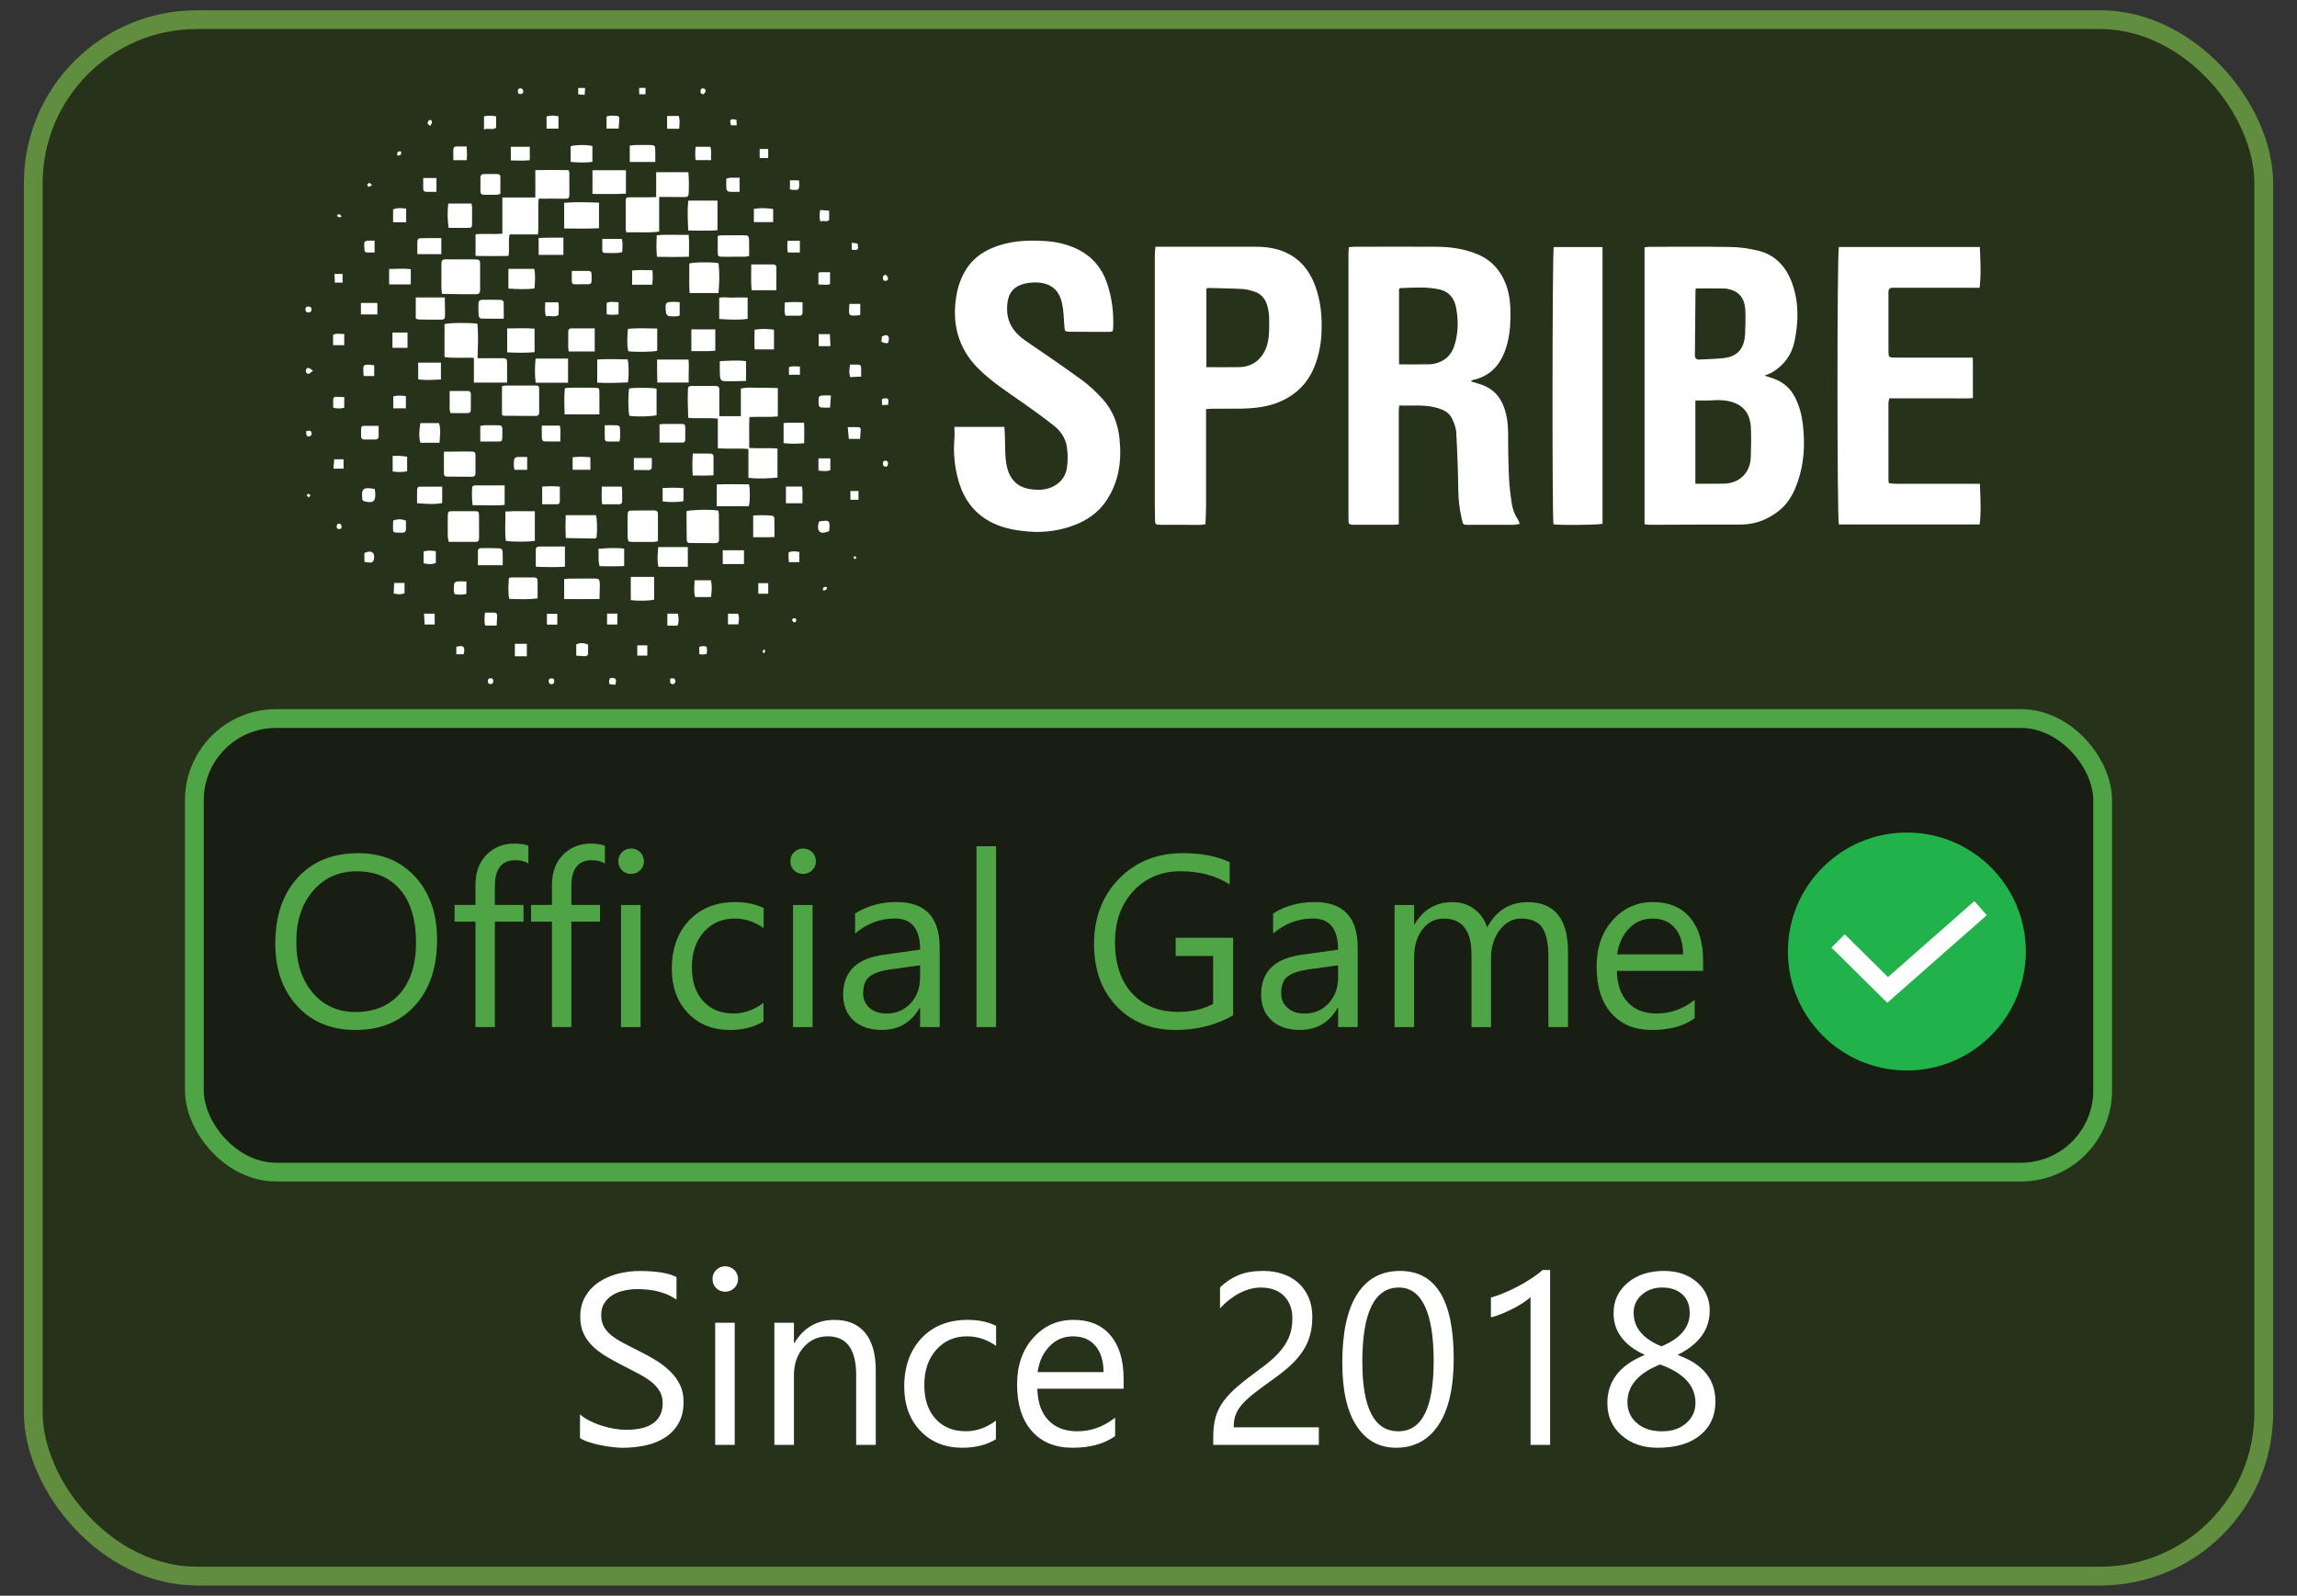 <?xml version="1.0" encoding="UTF-8"?>
<svg id="Layer_1" data-name="Layer 1" xmlns="http://www.w3.org/2000/svg" viewBox="0 0 654.35 454.56">
  <rect x="0" y="0" width="654.35" height="454.56" fill="#333333" stroke="none"/>
  <defs>
    <style>
      .cls-1 {
        fill: #fff;
      }

      .cls-2 {
        fill: none;
        stroke: #fff;
      }

      .cls-2, .cls-3, .cls-4 {
        stroke-miterlimit: 10;
        stroke-width: 5.35px;
      }

      .cls-5 {
        fill: #4fa446;
      }

      .cls-3 {
        fill: #181e12;
        stroke: #4fa446;
      }

      .cls-6 {
        fill: #21b24b;
      }

      .cls-4 {
        fill: #263219;
        stroke: #608e3e;
      }
    </style>
  </defs>
  <g>
    <rect class="cls-4" x="9.48" y="5.6" width="635.4" height="443.37" rx="46.6" ry="46.6"/>
    <rect class="cls-3" x="55.37" y="204.69" width="543.62" height="129.2" rx="23.27" ry="23.27"/>
    <g>
      <path class="cls-5" d="m101.26,293.4c-6.91,0-12.44-2.28-16.6-6.83-4.16-4.55-6.24-10.48-6.24-17.77,0-7.84,2.12-14.09,6.36-18.76s10-7,17.3-7c6.73,0,12.15,2.27,16.26,6.8,4.11,4.53,6.17,10.46,6.17,17.77,0,7.95-2.11,14.24-6.32,18.86s-9.86,6.93-16.92,6.93Zm.41-45.2c-5.12,0-9.28,1.85-12.47,5.54s-4.79,8.54-4.79,14.55,1.56,10.84,4.67,14.5c3.11,3.66,7.18,5.49,12.18,5.49,5.35,0,9.56-1.74,12.64-5.23s4.62-8.37,4.62-14.65-1.5-11.41-4.49-14.92-7.11-5.27-12.37-5.27Z"/>
      <path class="cls-5" d="m150.53,245.96c-1.09-.61-2.32-.92-3.7-.92-3.9,0-5.85,2.46-5.85,7.37v5.37h8.16v4.76h-8.16v30.04h-5.54v-30.04h-5.94v-4.76h5.94v-5.64c0-3.65,1.06-6.53,3.16-8.65,2.11-2.12,4.74-3.18,7.88-3.18,1.7,0,3.05.2,4.05.61v5.03Z"/>
      <path class="cls-5" d="m172.32,245.96c-1.09-.61-2.32-.92-3.7-.92-3.9,0-5.85,2.46-5.85,7.37v5.37h8.16v4.76h-8.16v30.04h-5.54v-30.04h-5.95v-4.76h5.95v-5.64c0-3.65,1.06-6.53,3.16-8.65,2.11-2.12,4.74-3.18,7.88-3.18,1.7,0,3.05.2,4.05.61v5.03Z"/>
      <path class="cls-5" d="m179.76,248.95c-1,0-1.85-.34-2.55-1.02-.71-.68-1.06-1.54-1.06-2.58s.35-1.91,1.06-2.6c.7-.69,1.55-1.04,2.55-1.04s1.89.35,2.6,1.04c.72.69,1.07,1.56,1.07,2.6s-.36,1.85-1.07,2.55c-.71.7-1.58,1.05-2.6,1.05Zm2.72,43.64h-5.57v-34.8h5.57v34.8Z"/>
      <path class="cls-5" d="m217.48,290.99c-2.67,1.61-5.85,2.41-9.52,2.41-4.96,0-8.97-1.62-12.01-4.84-3.05-3.23-4.57-7.42-4.57-12.56,0-5.73,1.64-10.34,4.93-13.81,3.29-3.48,7.67-5.22,13.15-5.22,3.06,0,5.76.57,8.09,1.7v5.71c-2.58-1.81-5.35-2.72-8.29-2.72-3.56,0-6.47,1.28-8.75,3.82-2.27,2.55-3.41,5.9-3.41,10.04s1.07,7.3,3.21,9.65c2.14,2.36,5.01,3.53,8.62,3.53,3.04,0,5.89-1.01,8.56-3.02v5.3Z"/>
      <path class="cls-5" d="m228.76,248.95c-1,0-1.85-.34-2.55-1.02-.71-.68-1.06-1.54-1.06-2.58s.35-1.91,1.06-2.6c.7-.69,1.55-1.04,2.55-1.04s1.89.35,2.6,1.04c.72.69,1.07,1.56,1.07,2.6s-.36,1.85-1.07,2.55c-.71.7-1.58,1.05-2.6,1.05Zm2.72,43.64h-5.57v-34.8h5.57v34.8Z"/>
      <path class="cls-5" d="m267.68,292.58h-5.57v-5.44h-.14c-2.43,4.17-6,6.25-10.71,6.25-3.47,0-6.18-.92-8.14-2.75s-2.94-4.27-2.94-7.31c0-6.5,3.83-10.29,11.49-11.35l10.44-1.46c0-5.91-2.39-8.87-7.17-8.87-4.19,0-7.97,1.43-11.35,4.28v-5.71c3.42-2.17,7.36-3.26,11.83-3.26,8.18,0,12.27,4.33,12.27,12.98v22.63Zm-5.57-17.6l-8.4,1.16c-2.58.36-4.53,1-5.85,1.92-1.31.92-1.97,2.54-1.97,4.88,0,1.7.61,3.09,1.82,4.16,1.21,1.08,2.82,1.62,4.84,1.62,2.77,0,5.05-.97,6.85-2.91,1.8-1.93,2.7-4.39,2.7-7.36v-3.47Z"/>
      <path class="cls-5" d="m283.75,292.58h-5.57v-51.52h5.57v51.52Z"/>
      <path class="cls-5" d="m351.28,289.25c-4.89,2.76-10.33,4.15-16.31,4.15-6.95,0-12.58-2.24-16.87-6.73s-6.44-10.42-6.44-17.81,2.38-13.73,7.15-18.57c4.77-4.84,10.81-7.26,18.13-7.26,5.3,0,9.75.86,13.36,2.58v6.32c-3.94-2.49-8.61-3.74-14-3.74s-9.94,1.88-13.43,5.64-5.23,8.63-5.23,14.61,1.62,11.01,4.86,14.53c3.24,3.52,7.64,5.28,13.19,5.28,3.81,0,7.11-.76,9.89-2.28v-13.66h-10.67v-5.17h16.38v22.09Z"/>
      <path class="cls-5" d="m386.76,292.58h-5.57v-5.44h-.14c-2.43,4.17-6,6.25-10.71,6.25-3.47,0-6.18-.92-8.14-2.75s-2.94-4.27-2.94-7.31c0-6.5,3.83-10.29,11.49-11.35l10.44-1.46c0-5.91-2.39-8.87-7.17-8.87-4.19,0-7.97,1.43-11.35,4.28v-5.71c3.42-2.17,7.36-3.26,11.83-3.26,8.18,0,12.27,4.33,12.27,12.98v22.63Zm-5.57-17.6l-8.4,1.16c-2.58.36-4.53,1-5.85,1.92-1.31.92-1.97,2.54-1.97,4.88,0,1.7.61,3.09,1.82,4.16,1.21,1.08,2.82,1.62,4.84,1.62,2.77,0,5.05-.97,6.85-2.91,1.8-1.93,2.7-4.39,2.7-7.36v-3.47Z"/>
      <path class="cls-5" d="m446.67,292.58h-5.57v-19.98c0-3.85-.6-6.64-1.78-8.36-1.19-1.72-3.19-2.58-6-2.58-2.38,0-4.4,1.09-6.07,3.26-1.66,2.17-2.49,4.78-2.49,7.82v19.85h-5.57v-20.66c0-6.84-2.64-10.26-7.92-10.26-2.45,0-4.46,1.02-6.05,3.07-1.58,2.05-2.38,4.72-2.38,8v19.85h-5.57v-34.8h5.57v5.51h.14c2.47-4.21,6.07-6.32,10.81-6.32,2.38,0,4.45.66,6.22,1.99,1.77,1.33,2.97,3.07,3.63,5.22,2.58-4.8,6.44-7.2,11.55-7.2,7.66,0,11.49,4.72,11.49,14.17v21.44Z"/>
      <path class="cls-5" d="m485.17,276.58h-24.57c.09,3.87,1.13,6.86,3.13,8.97s4.74,3.16,8.22,3.16c3.92,0,7.52-1.29,10.81-3.87v5.23c-3.06,2.22-7.11,3.33-12.13,3.33s-8.78-1.58-11.59-4.74c-2.81-3.16-4.21-7.6-4.21-13.34,0-5.41,1.54-9.83,4.61-13.24,3.07-3.41,6.88-5.11,11.43-5.11s8.08,1.47,10.57,4.42c2.49,2.95,3.73,7.03,3.73,12.27v2.92Zm-5.71-4.72c-.02-3.22-.79-5.72-2.33-7.51-1.53-1.79-3.65-2.68-6.37-2.68s-4.86.94-6.69,2.82-2.97,4.34-3.4,7.37h18.79Z"/>
    </g>
    <g>
      <path class="cls-1" d="m165.22,409.63v-6.73c.77.68,1.69,1.29,2.77,1.84,1.08.54,2.21,1,3.4,1.38,1.19.38,2.39.66,3.59.87s2.31.31,3.33.31c3.51,0,6.13-.65,7.87-1.95,1.73-1.3,2.6-3.18,2.6-5.63,0-1.31-.29-2.46-.87-3.43-.58-.98-1.38-1.86-2.39-2.67-1.02-.8-2.23-1.57-3.62-2.31-1.4-.73-2.9-1.51-4.5-2.33-1.7-.86-3.29-1.73-4.76-2.62s-2.75-1.86-3.84-2.92-1.94-2.27-2.57-3.62c-.62-1.35-.93-2.93-.93-4.74,0-2.22.49-4.15,1.46-5.8.98-1.64,2.25-3,3.84-4.06s3.39-1.86,5.42-2.38c2.03-.52,4.1-.78,6.2-.78,4.8,0,8.3.58,10.5,1.73v6.42c-2.88-1.99-6.57-2.99-11.08-2.99-1.25,0-2.49.13-3.74.39-1.25.26-2.36.68-3.33,1.27s-1.77,1.35-2.38,2.28-.92,2.06-.92,3.4c0,1.25.23,2.32.7,3.23.46.91,1.15,1.73,2.05,2.48s2.01,1.47,3.31,2.17c1.3.7,2.8,1.47,4.5,2.31,1.74.86,3.4,1.77,4.96,2.72s2.93,2.01,4.11,3.16,2.11,2.44,2.8,3.84c.69,1.4,1.04,3.01,1.04,4.83,0,2.4-.47,4.43-1.41,6.1-.94,1.66-2.21,3.02-3.81,4.06-1.59,1.04-3.44,1.8-5.52,2.26-2.08.46-4.28.7-6.59.7-.77,0-1.72-.06-2.85-.19-1.13-.12-2.29-.3-3.47-.54-1.18-.24-2.3-.53-3.35-.88-1.06-.35-1.9-.74-2.53-1.17Z"/>
      <path class="cls-1" d="m206.58,367.96c-1,0-1.85-.34-2.55-1.02s-1.05-1.54-1.05-2.58.35-1.91,1.05-2.6c.7-.69,1.55-1.04,2.55-1.04s1.89.35,2.6,1.04c.72.69,1.07,1.56,1.07,2.6s-.36,1.85-1.07,2.55c-.71.7-1.58,1.05-2.6,1.05Zm2.72,43.64h-5.57v-34.8h5.57v34.8Z"/>
      <path class="cls-1" d="m249.47,411.6h-5.57v-19.85c0-7.39-2.7-11.08-8.08-11.08-2.79,0-5.09,1.05-6.92,3.14-1.82,2.1-2.73,4.74-2.73,7.94v19.85h-5.57v-34.8h5.57v5.78h.14c2.62-4.39,6.43-6.59,11.42-6.59,3.81,0,6.71,1.23,8.73,3.69,2.02,2.46,3.02,6.01,3.02,10.66v21.27Z"/>
      <path class="cls-1" d="m283.69,410c-2.67,1.61-5.85,2.41-9.52,2.41-4.96,0-8.97-1.62-12.01-4.84-3.05-3.23-4.57-7.42-4.57-12.56,0-5.73,1.64-10.34,4.93-13.81,3.29-3.48,7.67-5.22,13.15-5.22,3.06,0,5.76.57,8.09,1.7v5.71c-2.58-1.81-5.35-2.72-8.29-2.72-3.56,0-6.47,1.28-8.75,3.82-2.27,2.55-3.41,5.9-3.41,10.04s1.07,7.3,3.21,9.65c2.14,2.36,5.01,3.53,8.62,3.53,3.04,0,5.89-1.01,8.56-3.02v5.3Z"/>
      <path class="cls-1" d="m320.08,395.59h-24.57c.09,3.87,1.13,6.86,3.13,8.97s4.74,3.16,8.22,3.16c3.92,0,7.52-1.29,10.81-3.87v5.23c-3.06,2.22-7.11,3.33-12.13,3.33s-8.78-1.58-11.59-4.74c-2.81-3.16-4.21-7.6-4.21-13.34,0-5.41,1.54-9.83,4.61-13.24,3.07-3.41,6.88-5.11,11.43-5.11s8.08,1.47,10.57,4.42c2.49,2.95,3.73,7.03,3.73,12.27v2.92Zm-5.71-4.72c-.02-3.22-.79-5.72-2.33-7.51-1.53-1.79-3.65-2.68-6.37-2.68s-4.86.94-6.69,2.82-2.97,4.34-3.4,7.37h18.79Z"/>
      <path class="cls-1" d="m368.17,375.64c0-1.5-.23-2.8-.7-3.91s-1.1-2.03-1.9-2.77c-.81-.74-1.75-1.29-2.84-1.65s-2.26-.54-3.53-.54c-1.09,0-2.15.15-3.19.44s-2.05.7-3.04,1.22c-.98.52-1.93,1.15-2.85,1.87-.91.72-1.77,1.53-2.57,2.41v-5.98c1.57-1.52,3.31-2.68,5.25-3.48,1.93-.81,4.3-1.21,7.08-1.21,1.99,0,3.84.29,5.54.87,1.69.58,3.17,1.42,4.41,2.53,1.25,1.11,2.23,2.48,2.94,4.11.71,1.63,1.07,3.5,1.07,5.61,0,1.93-.22,3.67-.66,5.23-.44,1.56-1.11,3.04-2.01,4.42s-2.02,2.71-3.38,3.98-2.95,2.56-4.79,3.87c-2.29,1.63-4.17,3.02-5.66,4.18s-2.66,2.24-3.53,3.25c-.87,1.01-1.48,2.02-1.84,3.02-.35,1.01-.53,2.17-.53,3.48h24.26v5h-30.08v-2.41c0-2.08.23-3.92.68-5.51.45-1.59,1.2-3.09,2.25-4.52,1.04-1.43,2.41-2.85,4.09-4.28s3.75-3.04,6.2-4.83c1.77-1.27,3.25-2.48,4.43-3.64,1.19-1.16,2.15-2.31,2.87-3.47.73-1.16,1.24-2.33,1.55-3.52.31-1.19.46-2.45.46-3.79Z"/>
      <path class="cls-1" d="m397.74,412.41c-4.83,0-8.59-2.07-11.3-6.22-2.71-4.15-4.06-10.14-4.06-17.98,0-8.61,1.41-15.12,4.23-19.54,2.82-4.42,6.9-6.63,12.22-6.63,10.2,0,15.29,8.33,15.29,24.98,0,8.25-1.44,14.54-4.32,18.88-2.88,4.34-6.9,6.51-12.06,6.51Zm.78-45.64c-6.95,0-10.43,7.06-10.43,21.17,0,13.19,3.41,19.78,10.23,19.78s10.09-6.71,10.09-20.12-3.29-20.83-9.89-20.83Z"/>
      <path class="cls-1" d="m441.58,411.6h-5.57v-42.11c-.43.43-1.06.92-1.89,1.48-.83.56-1.76,1.11-2.79,1.65s-2.12,1.05-3.26,1.53-2.26.85-3.35,1.12v-5.64c1.22-.34,2.52-.8,3.89-1.38,1.37-.58,2.72-1.22,4.05-1.93,1.32-.72,2.58-1.46,3.75-2.24,1.18-.78,2.2-1.55,3.06-2.3h2.11v49.82Z"/>
      <path class="cls-1" d="m468.43,386.04v-.14c-5.85-2.72-8.77-6.66-8.77-11.83,0-3.51,1.34-6.39,4.01-8.65,2.67-2.26,6.12-3.38,10.33-3.38,3.81,0,6.93,1.05,9.38,3.16s3.67,4.82,3.67,8.12c0,5.39-3.01,9.58-9.04,12.57v.14c7.12,2.54,10.67,6.93,10.67,13.19,0,4.03-1.45,7.24-4.35,9.62s-6.93,3.57-12.1,3.57c-4.17,0-7.6-1.18-10.29-3.53-2.7-2.36-4.05-5.41-4.05-9.18,0-6.25,3.51-10.81,10.54-13.66Zm4.49,2.65c-6.21,2.47-9.31,6.05-9.31,10.74,0,2.42.9,4.41,2.7,5.97,1.8,1.55,4.17,2.33,7.12,2.33s5.11-.76,6.89-2.3c1.78-1.53,2.67-3.46,2.67-5.79,0-4.89-3.35-8.54-10.06-10.94Zm8.43-14.68c0-2.24-.7-4.01-2.11-5.3s-3.32-1.94-5.74-1.94c-2.27,0-4.19.67-5.76,2.02-1.57,1.35-2.36,3.07-2.36,5.15,0,4.24,2.64,7.43,7.92,9.58,5.37-2.22,8.06-5.39,8.06-9.52Z"/>
    </g>
    <g>
      <path class="cls-1" d="m502.65,107c1.19.39,2,.62,2.79.92,2.69,1.01,4.68,2.79,5.97,5.38,1.22,2.43,1.87,5,2.18,7.69.63,5.42.38,10.77-1.37,15.96-1.03,3.07-2.46,5.99-4.98,8.14-1.22,1.05-2.62,1.97-4.07,2.67-2.32,1.12-4.79,1.67-7.41,1.67-8.61-.03-17.23.05-25.84.07-.45,0-.9-.1-1.44-.16v-78.85c.5-.07.89-.18,1.28-.18,7.79,0,15.59-.09,23.38.05,2.6.05,5.25.45,7.78,1.07,5.05,1.24,8.07,4.83,9.71,9.55,1.85,5.34,1.72,10.85.57,16.3-.8,3.82-3.02,6.82-6.44,8.83-.53.31-1.14.49-2.11.9Zm-19.7,30.79c2.87,0,5.5.05,8.12-.01,4.43-.09,7.51-3.06,7.68-7.48.11-2.8.14-5.61.03-8.41-.1-2.33-.8-4.57-2.73-6.05-1.86-1.42-4.15-1.8-6.45-1.86-.93-.03-1.87.09-2.8.11-1.26.02-2.53,0-3.84,0v23.7Zm.18-55.62c-.08.17-.13.22-.13.27-.06,6.26-.11,12.53-.17,18.79,0,.92.49,1.24,1.33,1.19,2.33-.13,4.68-.16,7-.43,4.31-.5,5.79-3.28,5.97-6.9.11-2.22.14-4.45.06-6.66-.1-2.59-1.04-4.94-4.09-5.89-.66-.21-1.36-.35-2.04-.36-2.62-.04-5.24-.02-7.93-.02Z"/>
      <path class="cls-1" d="m419.03,108.66c1.11.34,2.17.6,3.17.97,3.93,1.46,5.95,4.46,6.86,8.43.81,3.54.5,7.11.59,10.68.07,2.75.1,5.5.27,8.24.12,1.98.39,3.95.65,5.92.23,1.76.74,3.42,1.75,4.92.24.35.35.79.62,1.43-.8.11-1.35.26-1.9.26-4.22.02-8.44.01-12.66,0-1.56,0-1.59,0-1.94-1.55-.63-2.74-.99-5.49-1.02-8.32-.06-5.5-.28-11-.58-16.5-.07-1.29-.62-2.61-1.16-3.82-.93-2.07-2.9-2.78-4.91-3.28-3.28-.83-6.63-.38-10.18-.53-.05.75-.12,1.43-.12,2.1,0,9.91,0,19.81,0,29.72,0,.63,0,1.26,0,2.05-.75.05-1.31.11-1.88.11-3.52,0-7.03,0-10.55,0-1.9,0-1.9-.01-1.9-1.97,0-23.68,0-47.37,0-71.05,0-1.41-.01-2.81,0-4.22,0-.57.07-1.14.11-1.82.57-.06,1.02-.14,1.46-.14,7.86,0,15.71-.06,23.57,0,4.04.03,8.05.61,11.78,2.21,3.89,1.67,6.51,4.63,7.98,8.63,1.09,2.97,1.29,6.03,1.25,9.14-.04,3.29-.41,6.53-1.55,9.65-1.64,4.45-4.58,7.4-9.33,8.36-.08.02-.13.14-.33.36Zm-20.49-4.87c3.14,0,6.06.05,8.97-.03.9-.03,1.83-.31,2.68-.66,2.21-.91,3.53-2.67,4.2-4.89,1.05-3.48,1.09-7.04.41-10.58-.49-2.51-1.9-4.49-4.48-5.11-3.73-.91-7.55-.58-11.35-.45-.1,0-.2.11-.42.24v21.47Z"/>
      <path class="cls-1" d="m316.94,94.39c-.36.05-.7.15-1.03.15-3.69,0-7.38,0-11.08-.04-1.51-.02-1.52-.12-1.63-1.62-.16-2.15-.19-4.33-.64-6.42-.85-3.91-3.21-5.85-7.31-6-1.43-.05-2.96.14-4.3.62-3.17,1.13-4.05,3.71-4.06,6.84-.02,4.08,2.02,6.93,5.27,9.16,5.35,3.65,10.72,7.3,15.95,11.11,2.16,1.57,4.15,3.45,5.95,5.43,2.92,3.2,4.43,7.08,4.87,11.41.66,6.49-.22,12.6-4.08,18.04-2.17,3.06-5.15,5.09-8.58,6.43-4.3,1.69-8.8,2.3-13.4,1.91-3.47-.3-6.88-.88-10.1-2.45-5.23-2.55-8.24-6.75-9.77-12.19-1.09-3.86-1.45-7.8-1.12-11.8.09-1.08.01-2.17.01-3.37h14.23c.05.85.11,1.59.14,2.33.11,2.63-.02,5.29.37,7.88.57,3.78,2.36,6.73,6.55,7.47,2.26.4,4.73.42,6.98-.77,2.16-1.13,3.42-2.95,3.77-5.2.3-1.93.27-3.98,0-5.93-.33-2.45-1.7-4.52-3.62-6.05-2.79-2.22-5.68-4.31-8.59-6.36-4.58-3.22-9.34-6.22-13.29-10.26-2.62-2.68-4.51-5.76-5.55-9.41-1-3.52-1.05-7.01-.51-10.58.43-2.88,1.32-5.55,2.88-8.02,2.24-3.55,5.56-5.57,9.45-6.82,4.24-1.36,8.57-1.49,12.97-1.22,3.17.19,6.15.86,9.03,2.21,4.33,2.04,7.17,5.38,8.68,9.83,1.42,4.19,1.93,8.53,1.73,12.95-.01.22-.12.43-.2.73Z"/>
      <path class="cls-1" d="m329.14,70.29c.8,0,1.43,0,2.06,0,8.91,0,17.82,0,26.73,0,2.95,0,5.83.45,8.51,1.71,4.02,1.89,6.6,5.12,8.15,9.23,1.7,4.51,2.1,9.2,1.85,13.97-.15,2.92-.71,5.76-1.72,8.53-1.8,4.95-5.05,8.44-9.86,10.59-3.6,1.6-7.39,2-11.24,2.08-2.64.06-5.28,0-7.91.02-.63,0-1.26.06-2.14.11,0,.76,0,1.38,0,2,0,8.62,0,17.23,0,25.85,0,1.62-.11,3.25-.18,4.97-.57.07-1.02.17-1.46.17-3.69,0-7.39,0-11.08-.02-1.79,0-1.79-.02-1.83-1.87-.03-1.64-.05-3.28-.05-4.92,0-23.27,0-46.54,0-69.82,0-.8.1-1.6.17-2.59Zm14.52,11.95v22.35c3.23,0,6.31.05,9.4-.01,4.33-.09,7.09-2.93,8.05-6.89.54-2.22.44-4.4.44-6.6,0-1.26-.15-2.56-.47-3.78-.5-1.95-1.61-3.52-3.61-4.19-1.08-.37-2.22-.71-3.36-.78-3.32-.19-6.65-.23-9.98-.31-.15,0-.31.14-.47.22Z"/>
      <path class="cls-1" d="m523.83,70.35h40.17c.15,3.86.41,7.67-.07,11.63-.7,0-1.27,0-1.85,0-7.27,0-14.54,0-21.8,0-.41,0-.82,0-1.23,0-.72,0-1.08.37-1.08,1.08,0,.29,0,.59,0,.88,0,5.28,0,10.55,0,15.83,0,2.09,0,2.1,2.17,2.1,6.04,0,12.07,0,18.11,0,1.17,0,2.33,0,3.72,0,.11,1.96.03,3.82.05,5.67.01,1.87,0,3.74,0,5.87-2.02.15-3.99.05-5.96.07-1.99.02-3.99,0-5.98,0h-5.8c-1.99,0-3.97,0-6.07,0-.1.57-.25,1.01-.25,1.45,0,7.27,0,14.54.01,21.8,0,.23.05.46.11.9.72.07,1.44.19,2.17.19,7.21.01,14.42,0,21.63,0,.64,0,1.28,0,2.13,0,.14,3.91.41,7.72-.06,11.58h-40.11c-.52-2.09-.53-76.92,0-79.07Z"/>
      <path class="cls-1" d="m456.51,70.37v78.83c-1.11.36-12.11.47-13.97.15-.4-1.63-.34-77.63.07-78.98h13.9Z"/>
    </g>
    <g>
      <path class="cls-1" d="m204.49,127.72v-8.47c-2.83-.28-5.58.04-8.44-.22-.04-1.4-.09-2.68-.11-3.97-.02-1.3-.04-2.61.02-3.91.04-1.01.21-1.19,1.15-1.2,2.26-.03,4.52,0,6.78,0,.77,0,1.04.36,1.03,1.12-.03,1.85,0,3.71,0,5.56,0,.6,0,1.19,0,1.92h6.13v-7.85c1.83-.5,3.58-.19,5.3-.23,1.69-.04,3.38.04,5.23.07v8.1c-2.65.22-5.29.03-8.09.16-.15,2.94-.01,5.8-.06,8.8,2.76.22,5.41-.07,8.05.17v8.29c-2.8.23-5.47.38-8.28.05v-8.21c-2.89-.25-5.68.03-8.69-.18Z"/>
      <path class="cls-1" d="m152.5,48.46c3.25-.07,6.33-.06,9.47,0,.1.32.22.55.22.78.02,2.11.02,4.21.01,6.32,0,.71-.23,1.07-1.08,1.05-2.49-.06-4.99-.02-7.65-.02-.05.48-.12.91-.12,1.33-.01,2.41,0,4.82,0,7.23,0,.49-.06.97-.1,1.63h-8.09c-.44,2.11.07,4.12-.31,6.13-3.19.04-6.22.06-9.38,0v-6.17c2.55-.24,5.04.05,7.64-.17v-10.31h9.39v-7.79Z"/>
      <path class="cls-1" d="m186.92,56.11v-7.06h9.18c.05.8.12,1.58.13,2.37.02,1.15.02,2.31-.03,3.46-.04,1.02-.27,1.25-1.26,1.26-1.6.01-3.21-.03-4.82-.04-.74,0-1.49,0-2.34,0v9.87c-3.17.42-6.24.11-9.35.22-.09-.42-.19-.65-.19-.88,0-2.61-.01-5.22,0-7.83,0-1.18.11-1.27,1.31-1.28,1.91-.02,3.82,0,5.73,0,.49,0,.97-.04,1.64-.07Z"/>
      <path class="cls-1" d="m135.99,92.24c.33,3.24.14,6.43.06,9.8,2.14,0,4.23.01,6.32,0,2.09-.02,2.09-.03,2.09,2.02,0,1.6,0,3.19,0,4.92h-9.46v-7.03c-2.73-.17-5.56.19-8.37-.25v-9.37c1.04-.39,7.58-.46,9.36-.1Z"/>
      <path class="cls-1" d="m125.92,83.72c-.08-.66-.18-1.1-.18-1.54-.01-2.35-.01-4.7.01-7.06,0-.97.32-1.25,1.26-1.25,2.55,0,5.11.01,7.66.02.4,0,.8.01,1.2.03.6.03.9.34.9.96,0,2.61-.02,5.21,0,7.82,0,.77-.35,1.11-1.08,1.11-1.3,0-2.61,0-3.91,0-1.89-.02-3.79-.06-5.87-.09Z"/>
      <path class="cls-1" d="m143,118.22v-8.2c.39-.07.72-.19,1.05-.19,2.75-.02,5.51-.03,8.26-.01,1.21,0,1.27.08,1.27,1.27,0,2.1,0,4.21.02,6.31,0,.67-.22,1.09-.91,1.09-3.05,0-6.1-.02-9.15-.05-.14,0-.27-.1-.54-.22Z"/>
      <path class="cls-1" d="m195.58,145.59c1.86-.43,7.53-.49,9.07-.12.05.39.14.83.14,1.26.02,2.3,0,4.6.04,6.9.01.79-.37,1.09-1.09,1.09-2.4,0-4.8-.02-7.2-.03-.62,0-.9-.33-.91-.93-.02-1.75-.04-3.5-.05-5.25,0-.99,0-1.98,0-2.92Z"/>
      <path class="cls-1" d="m127.83,154.36c-.11-.64-.26-1.17-.27-1.7-.03-1.85-.02-3.71,0-5.56.02-1.43.09-1.49,1.58-1.49,2,0,4.01-.02,6.01,0,1.18.01,1.3.13,1.31,1.29.03,2.05.02,4.11.02,6.17,0,.64-.06,1.27-.9,1.28-2.55.02-5.1,0-7.76,0Z"/>
      <path class="cls-1" d="m187.42,154.16c-.5.09-.88.22-1.27.22-2,.01-4.01.01-6.01-.01-1.15-.02-1.31-.15-1.33-1.31-.04-2.15-.04-4.31,0-6.46.02-.97.21-1.14,1.17-1.16,2.1-.04,4.21-.02,6.31-.04.64,0,1.12.19,1.13.9.02,2.6,0,5.19,0,7.86Z"/>
      <path class="cls-1" d="m204.68,83.47h-8.23c-.2-2.86-.05-5.64-.08-8.39,1.04-.43,6.84-.48,8.33-.09.29,2.78.25,5.59-.02,8.48Z"/>
      <path class="cls-1" d="m160.84,118.03c-.03-2.59-.2-4.97.07-7.4.37-.08.65-.18.93-.18,2.51-.01,5.01-.03,7.52,0,1.28.01,1.38.13,1.39,1.37.02,2.04,0,4.08,0,6.22h-9.91Z"/>
      <path class="cls-1" d="m170.64,57.72v7.29c-3.32.17-6.54.11-9.92.07v-7.32c3.25-.25,6.51-.16,9.92-.03Z"/>
      <path class="cls-1" d="m204.39,57.15v8.43c-2.74.22-5.45.09-8.33.08-.12-2.87-.32-5.63.03-8.51h8.3Z"/>
      <path class="cls-1" d="m152.36,145.64v8.4c-.99.34-6.92.36-8.27.01-.31-2.67-.08-5.4-.11-8.33,2.83-.2,5.51-.08,8.38-.08Z"/>
      <path class="cls-1" d="m152.59,102.15h9.23v6.87h-9.22c-.3-2.34-.26-4.56-.02-6.87Z"/>
      <path class="cls-1" d="m178.31,48.5v6.66c-3.18.2-6.31.06-9.53.09v-6.75h9.53Z"/>
      <path class="cls-1" d="m187.04,110.72v7.54c-1.03.39-5.58.5-7.73.2-.38-1.02-.42-6.5-.07-7.79,1.33-.3,6.56-.28,7.8.05Z"/>
      <path class="cls-1" d="m126.46,128.67c2.21-.02,4.16-.05,6.1-.06.65,0,1.3.02,1.95.03.6,0,.94.28.94.91,0,1.76,0,3.51,0,5.27,0,.72-.4.99-1.04.99-2.35,0-4.71-.02-7.06-.04-.51,0-.88-.25-.89-.81-.01-1.99,0-3.99,0-6.28Z"/>
      <path class="cls-1" d="m160.7,164.97c.51-.05.94-.13,1.38-.14,2.31-.02,4.62-.03,6.93-.03,1.73,0,1.85.13,1.86,1.9,0,1.24-.06,2.48-.09,3.93-3.42.07-6.69.05-10.07.02v-5.69Z"/>
      <path class="cls-1" d="m178.88,108.94c-2.92.11-5.79.25-8.75.05v-6.58c2.94-.18,5.81-.11,8.66-.03.35,1.15.41,4.64.09,6.56Z"/>
      <path class="cls-1" d="m161.17,153.27c-.11-2.24-.11-4.31-.02-6.52h8.61c.35.95.44,4.26.17,6.42-.21.08-.44.24-.66.24-2.64-.03-5.28-.08-8.1-.14Z"/>
      <path class="cls-1" d="m196.19,108.97h-8.94c-.09-2.22-.06-4.33-.06-6.55h8.96c.18,2.15-.04,4.22.04,6.55Z"/>
      <path class="cls-1" d="m204.18,144.21v-6.21c3.16-.11,6.19-.08,9.19-.02.35,1.33.31,5.14-.06,6.23h-9.13Z"/>
      <path class="cls-1" d="m187.17,73.16c-.28-2.07-.15-4-.09-6.14,3.01-.3,5.98-.05,9.11-.12.17,2.08.09,4.05.07,6.23-3.04.1-6,.08-9.09.03Z"/>
      <path class="cls-1" d="m187.22,93.59v6.32c-1.15.35-6.29.43-8.26.14-.42-2.04-.26-4.11-.09-6.36,2.74-.3,5.45-.12,8.35-.1Z"/>
      <path class="cls-1" d="m152.28,93.61v6.71c-2.65.24-5.17.18-7.8.05v-6.8c2.55-.08,5.07-.1,7.8.04Z"/>
      <path class="cls-1" d="m204.46,67.21c.44-.08.68-.17.91-.17,2.2-.01,4.4-.04,6.6-.01,1.2.01,1.38.19,1.42,1.4.05,1.49.01,2.97.01,4.49-.49.1-.77.2-1.05.2-2.15.02-4.3.04-6.45.03-1.33,0-1.43-.13-1.44-1.47-.01-1.45,0-2.89,0-4.48Z"/>
      <path class="cls-1" d="m118.44,84.74h8.27c.02,1.18.05,2.31.06,3.44,0,.55,0,1.1,0,1.65,0,.94-.18,1.21-1.1,1.22-2.11.03-4.21,0-6.32-.04-.28,0-.56-.16-.91-.27v-6.01Z"/>
      <path class="cls-1" d="m143.76,138.28v5.55c-3.02.31-5.99,0-9.12.1-.21-1.73-.25-3.37-.13-5,.05-.73.78-.66,1.32-.66,1.96-.01,3.91,0,5.87,0,.64,0,1.27,0,2.07,0Z"/>
      <path class="cls-1" d="m221.13,82.68h-7.01c-.25-2.42-.09-4.78-.11-7.35,2.24,0,4.28,0,6.32,0,.56,0,.84.4.85.87.02,2.09-.02,4.18-.04,6.48Z"/>
      <path class="cls-1" d="m204.88,90.88v-6.03c1.28-.37,2.62,0,3.94-.07,1.35-.08,2.7-.02,4.16-.02v6.08c-2.65.36-5.27.2-8.1.03Z"/>
      <path class="cls-1" d="m153.15,170.45c-2.76.37-5.38.25-8.08.14-.41-2.04-.2-3.95-.11-5.87.29-.11.47-.23.65-.23,2.15,0,4.31.01,6.46,0,.76,0,1.09.31,1.08,1.08-.02,1.55,0,3.1,0,4.89Z"/>
      <path class="cls-1" d="m169.42,93.55v6.57h-7.4c-.06-.46-.15-.84-.15-1.22-.02-1.46,0-2.91,0-4.37,0-.59.22-.98.86-.98,2.15,0,4.3,0,6.69,0Z"/>
      <path class="cls-1" d="m195.94,155.84v5.62h-8.38c-.42-1.86-.21-3.68-.05-5.62h8.44Z"/>
      <path class="cls-1" d="m160.93,155.71v5.73c-2.71.16-5.42.13-8.3,0,0-1.72-.02-3.31,0-4.9.01-.75.61-.84,1.18-.85,1.6,0,3.21,0,4.81,0,.7,0,1.39,0,2.3,0Z"/>
      <path class="cls-1" d="m127.7,57.98h6.61c.07.38.17.7.17,1.03.02,1.55.02,3.1,0,4.65-.01,1.13-.09,1.24-1.16,1.25-1.8.03-3.59,0-5.53,0-.3-2.36-.38-4.61-.09-6.95Z"/>
      <path class="cls-1" d="m186.34,164.33v6.48c-1.12.36-4.84.43-6.65.13v-6.61h6.65Z"/>
      <path class="cls-1" d="m144.83,76.59h7.36c.4,1.85.21,3.65.07,5.57-2.53.35-4.95.19-7.43.05v-5.62Z"/>
      <path class="cls-1" d="m212.53,108.51c-1.72.04-3.31.11-4.9.1-2.45-.02-2.46-.04-2.57-2.49-.04-1.04,0-2.08,0-3.25,2.58-.09,4.99-.32,7.47.01v5.63Z"/>
      <path class="cls-1" d="m203.77,93.82v6.08c-2.28.24-4.51.07-6.83.12v-6.2h6.83Z"/>
      <path class="cls-1" d="m187.88,126.09v-5.2c.48-.05.91-.13,1.34-.13,1.65-.01,3.31.01,4.96,0,.77-.01,1.08.3,1.04,1.08-.04,1.1,0,2.2-.01,3.3,0,.49-.17.94-.74.94-2.14.02-4.27,0-6.59,0Z"/>
      <path class="cls-1" d="m220.62,152.97c-2.13.13-4.05.05-6.06.05v-6.18c1.84-.1,3.63-.12,5.41.05.24.02.61.45.62.7.05,1.74.03,3.48.03,5.38Z"/>
      <path class="cls-1" d="m143.5,90.78c-2.32,0-4.37.03-6.42-.03-.26,0-.7-.47-.72-.74-.09-1.3-.11-2.61-.04-3.91.01-.25.5-.68.78-.68,1.91-.06,3.82-.05,5.72.01.23,0,.64.41.65.64.06,1.49.03,2.99.03,4.71Z"/>
      <path class="cls-1" d="m128.08,111.37c1.87,0,3.56-.01,5.26,0,.54,0,.8.36.8.9,0,1.51-.02,3.01-.02,4.52,0,.55-.3.87-.81.88-1.65.03-3.3.01-4.96.01-.45-1.06-.21-2.07-.25-3.05-.04-1,0-2,0-3.27Z"/>
      <path class="cls-1" d="m197.36,129.19c1.83,0,3.33,0,4.82,0,.64,0,1.08.21,1.08.93,0,1.69,0,3.38,0,5.27-2,.14-3.87.06-5.94.06-.1-2.13-.13-4.13.04-6.26Z"/>
      <path class="cls-1" d="m177.82,161.24c-2.37.13-4.65.09-7,.05-.52-1.66-.19-3.24-.34-4.94,2.55-.23,4.91-.38,7.33-.06v4.95Z"/>
      <path class="cls-1" d="m160.5,67.7v4.9h-7.05v-4.81c2.31-.15,4.58-.03,7.05-.09Z"/>
      <path class="cls-1" d="m229.1,126.25c-2.05.2-3.91.21-5.88-.02v-5.72c1.88-.21,3.76-.03,5.82-.09.14,1.96.03,3.78.05,5.84Z"/>
      <path class="cls-1" d="m125.97,138.64v4.67c-2.38.44-4.69.22-7.16.04,0-1.34-.02-2.58,0-3.82,0-.48.19-.89.79-.89,2.05,0,4.09,0,6.36,0Z"/>
      <path class="cls-1" d="m186.68,46.14h-7.28v-4.66c.65-.07,1.18-.16,1.72-.17,1.36-.02,2.71-.01,4.07,0,1.33.02,1.44.12,1.48,1.47.03,1.05,0,2.1,0,3.35Z"/>
      <path class="cls-1" d="m143.2,161h-7.06c0-1.37,0-2.71,0-4.04,0-.56.36-.82.87-.82,1.8,0,3.61-.02,5.41.06.27.01.73.45.75.72.08,1.33.04,2.67.04,4.09Z"/>
      <path class="cls-1" d="m142.54,55.21c-.35.11-.58.25-.81.25-1.25.03-2.5.03-3.76.03-.71,0-1.13-.27-1.11-1.06.03-1.25,0-2.5,0-3.76,0-.75.35-1.1,1.1-1.09,1.25,0,2.5-.01,3.75,0,.53,0,.83.28.83.84,0,1.59,0,3.19,0,4.8Z"/>
      <path class="cls-1" d="m220.49,93.93v5.6h-5.51c-.1-1.83-.05-3.65-.02-5.6,1.86-.33,3.61-.28,5.53,0Z"/>
      <path class="cls-1" d="m119.13,108.05v-4.75h6.48v4.8c-2.16.09-4.26.3-6.48-.05Z"/>
      <path class="cls-1" d="m119.77,126.13c-.44-1.31-.44-3.25-.01-5.6h5.29c.62,1.82.25,3.67.15,5.6h-5.42Z"/>
      <path class="cls-1" d="m118.89,72.39c0-1.37-.03-2.66.03-3.94.01-.22.45-.59.71-.59,1.99-.05,3.98-.03,6.09-.03v4.56h-6.83Z"/>
      <path class="cls-1" d="m136.82,125.77v-4.44c.5-.08.88-.18,1.26-.19,1.3-.02,2.61.02,3.91,0,.75-.01,1.12.29,1.11,1.06-.01.8.03,1.61,0,2.41-.05.99-.2,1.15-1.15,1.17-1.64.02-3.29,0-5.13,0Z"/>
      <path class="cls-1" d="m168.76,41.6v4.52c-2.05.26-4.05.19-6.2-.01v-4.47c1.57-.42,4.68-.44,6.2-.04Z"/>
      <path class="cls-1" d="m110.85,76.63c2.07-.01,4.1-.24,6.17.07v4.31h-6.17v-4.38Z"/>
      <path class="cls-1" d="m171.54,143.65c-.29-1.73-.06-3.34-.11-5.03h5.69c.19,1.45.1,2.89.1,4.31,0,.48-.34.71-.79.72-1.59.01-3.18,0-4.89,0Z"/>
      <path class="cls-1" d="m159.48,138.63c0,1.49,0,2.79,0,4.09,0,.51-.18.92-.75.93-1.38.02-2.77,0-4.28,0v-5.04c1.71-.12,3.32-.15,5.03.02Z"/>
      <path class="cls-1" d="m211.94,160.68h-6.05v-3.93h6.05v3.93Z"/>
      <path class="cls-1" d="m180.08,81.12v-4.07c1.86-.21,3.72-.07,5.77-.08.13,1.41.15,2.72-.04,4.14h-5.73Z"/>
      <path class="cls-1" d="m154.33,121.24h5.14c.36,1.42.07,2.87.16,4.52-1.7,0-3.18.03-4.66-.03-.22,0-.59-.45-.6-.7-.06-1.23-.03-2.46-.03-3.79Z"/>
      <path class="cls-1" d="m194.71,139.08v3.65c-1.03.34-4.17.39-5.94.09v-3.82c2.01-.07,3.92-.15,5.94.07Z"/>
      <path class="cls-1" d="m202.52,170.08h-4.5c-.45-1.61-.17-3.13-.15-4.79h4.66c.31,1.51.29,3.07,0,4.79Z"/>
      <path class="cls-1" d="m171.56,68.05h5.54c.41,1.25.19,2.48.15,3.76-1.68.47-3.34.22-4.97.24-.5,0-.7-.36-.71-.81-.02-.99,0-1.99,0-3.2Z"/>
      <path class="cls-1" d="m223.89,143.36v-4.76h4.56c.32,1.53.09,3.1.14,4.76h-4.71Z"/>
      <path class="cls-1" d="m220.25,59.55v3.73h-5.49v-3.77c1.82-.31,3.6-.28,5.49.04Z"/>
      <path class="cls-1" d="m150.92,45.64c-1.82.18-3.57.11-5.4.06v-3.9h5.4v3.84Z"/>
      <path class="cls-1" d="m172.27,121.13c1.39,0,2.48-.04,3.57.03.27.02.75.34.75.53.03,1.32.26,2.66-.13,4.08-1.17,0-2.26.01-3.34,0-.53,0-.83-.31-.84-.84-.01-1.18,0-2.36,0-3.8Z"/>
      <path class="cls-1" d="m162.88,77.18c1.68,0,3.02-.02,4.37,0,1.1.02,1.25.15,1.27,1.19.06,2.89.12,2.6-2.42,2.6-.7,0-1.4.01-2.1.02-.9,0-1.08-.13-1.11-1-.04-.89,0-1.77,0-2.81Z"/>
      <path class="cls-1" d="m116.09,94.73v4.35h-4.29v-4.35h4.29Z"/>
      <path class="cls-1" d="m228.62,86.11c0,1.11,0,2,0,2.9,0,.61-.3.92-.92.92-1.29,0-2.58,0-3.92,0-.48-1.23-.2-2.41-.23-3.76,1.65-.15,3.25-.17,5.07-.06Z"/>
      <path class="cls-1" d="m163.13,133.82v-3.56c1.71-.21,3.33-.16,5.05,0v3.56h-5.05Z"/>
      <path class="cls-1" d="m107.86,121.31c0,1.21,0,2.1,0,2.99,0,.61-.35.9-.95.9-1.05,0-2.09,0-3.14,0-.61,0-.91-.31-.91-.93,0-.7,0-1.4,0-2.09,0-.54.23-.87.78-.88,1.33-.02,2.66,0,4.22,0Z"/>
      <path class="cls-1" d="m115.98,134.27c-1.39.22-2.73.28-4.12.04v-4.44c.73,0,1.41-.03,2.08,0,.64.03,1.28.13,2.04.22v4.18Z"/>
      <path class="cls-1" d="m180.57,133.88v-3.41h5.11c0,.9.01,1.73,0,2.56-.01.52-.29.87-.83.88-1.38.01-2.77-.02-4.28-.03Z"/>
      <path class="cls-1" d="m198.14,41.81h4.21c.45,1.22.09,2.46.24,3.81h-4.44c-.14-1.15-.12-2.37,0-3.81Z"/>
      <path class="cls-1" d="m107.5,89.57h-4.69v-3.27h4.69v3.27Z"/>
      <path class="cls-1" d="m193.62,86.09v3.78c-1.06.43-2.11.23-3.13.18-.26-.01-.52-.47-.75-.75-.05-.06,0-.19-.02-.29-.31-2.94-.2-3.06,2.73-3.01.34,0,.69.05,1.17.08Z"/>
      <path class="cls-1" d="m111.98,63.3v-3.63c1.18-.56,2.39-.38,3.72-.24v3.87h-3.72Z"/>
      <path class="cls-1" d="m120.55,50.71h3.79v3.94c-1.05,0-1.98.01-2.92,0-.53-.01-.85-.31-.86-.85-.02-.99,0-1.98,0-3.09Z"/>
      <path class="cls-1" d="m155.31,86.12h3.76c.18,1.23.12,2.45.01,3.64-1.15.74-2.31.05-3.53.33-.49-1.3-.19-2.53-.24-3.96Z"/>
      <path class="cls-1" d="m210.69,50.58v4.06c-1.05,0-2.04.06-3.01-.03-.28-.03-.71-.45-.74-.73-.09-.98-.04-1.97-.04-2.97,1.3-.54,2.48-.14,3.79-.33Z"/>
      <path class="cls-1" d="m132.93,41.72c.05.97.11,1.66.11,2.36,0,.49-.06.98-.1,1.55h-3.8c0-1.1,0-2.09,0-3.07,0-.56.35-.82.85-.83.93-.03,1.86,0,2.93,0Z"/>
      <path class="cls-1" d="m112.07,148.24c1.24-.4,2.34-.44,3.58.08,0,.77-.02,1.56,0,2.35.03.77-.35,1.07-1.08,1.07-2.98-.02-2.59.22-2.61-2.51,0-.29.06-.59.1-.99Z"/>
      <path class="cls-1" d="m112.04,116.31v-3.42c1.17-.29,2.32-.2,3.59-.06v3.48h-3.59Z"/>
      <path class="cls-1" d="m150.18,130.17v3.67h-3.58c-.36-.99-.22-1.98-.14-2.95.02-.26.49-.66.78-.68.92-.09,1.86-.03,2.95-.03Z"/>
      <path class="cls-1" d="m190.04,33.04h3.34c.34,1.21.19,2.38.1,3.64h-3.44v-3.64Z"/>
      <path class="cls-1" d="m106.74,139.29c.05.35.14.73.16,1.12.12,2.44-.58,3-2.99,2.43-.45-.11-.72-.33-.72-.81,0-.05,0-.1,0-.15-.24-2.75.32-3.17,3.55-2.59Z"/>
      <path class="cls-1" d="m150.08,183.4v3.55h-3.41v-3.55h3.41Z"/>
      <path class="cls-1" d="m233.15,134.07v-3.5h3.39v3.37c-1.01.42-2.08.22-3.39.13Z"/>
      <path class="cls-1" d="m159.09,33.13v3.52h-3.39v-3.49c1.1-.33,2.2-.26,3.39-.04Z"/>
      <path class="cls-1" d="m138.15,174.51c.93,0,1.82-.02,2.7,0,.55.02.8.39.78.91-.03.89-.1,1.78-.15,2.78h-3.25c-.34-1.13-.19-2.3-.07-3.69Z"/>
      <path class="cls-1" d="m176.25,36.63h-3.46v-3.41c1.01-.47,2.01-.24,2.99-.21.57.01.67.52.64,1-.04.8-.1,1.59-.17,2.62Z"/>
      <path class="cls-1" d="m141.34,33.15v3.23c-1.09.8-2.25-.03-3.46.52v-3.77c1.12-.25,2.25-.24,3.46.02Z"/>
      <path class="cls-1" d="m124.16,157.02v3.32c-1.13.53-2.26.39-3.49.11v-3.34c1.14-.38,2.21-.27,3.49-.09Z"/>
      <path class="cls-1" d="m176.21,89.54c-1.21.15-2.27.22-3.39-.03v-3.23c1.1-.51,2.18-.2,3.39-.18v3.44Z"/>
      <path class="cls-1" d="m132.86,165.63v3.52c-1.16.37-2.22.24-3.32.11-.46-.98-.2-1.99-.18-2.95,0-.23.5-.62.8-.65.82-.09,1.66-.03,2.7-.03Z"/>
      <path class="cls-1" d="m227.86,68.59v3.34h-3.4c-.31-1.09-.15-2.15-.1-3.34h3.51Z"/>
      <path class="cls-1" d="m233.15,77.74c.23-.09.37-.18.5-.19.89-.01,1.78,0,2.81,0v3.36c-.97.43-2.08.09-3.32.12v-3.29Z"/>
      <path class="cls-1" d="m164.16,186.76v-3.21c1.11-.49,2.16-.44,3.37.06,0,.81,0,1.64,0,2.48,0,.55-.32.85-.83.84-.83-.01-1.65-.11-2.54-.17Z"/>
      <path class="cls-1" d="m236.7,112.65c-.09,1.31-.16,2.33-.23,3.46-.94,0-1.73.05-2.51-.03-.26-.03-.68-.36-.71-.59-.1-.73-.1-1.49-.01-2.23.03-.23.45-.56.72-.58.83-.08,1.66-.03,2.74-.03Z"/>
      <path class="cls-1" d="m241.5,121.67c1.2,0,2.09-.02,2.97,0,.46.01.75.27.72.76-.05.83-.11,1.66-.18,2.59h-3.21c-.09-1.03-.18-2.04-.3-3.36Z"/>
      <path class="cls-1" d="m233.21,95.18h3.19c.06,1.15.11,2.21.17,3.42h-3.36v-3.42Z"/>
      <path class="cls-1" d="m242.15,103.86c.93,0,1.58,0,2.22,0,.6,0,.94.27.95.89,0,.79,0,1.57,0,2.53-1.08.05-2.05.09-3.16.14-.33-1.21-.22-2.33,0-3.56Z"/>
      <path class="cls-1" d="m190.11,178.21v-3.41h3.01c.22,1.16.34,2.25-.08,3.41h-2.93Z"/>
      <path class="cls-1" d="m98.06,95.14v3.19h-3.17v-2.97c.94-.49,1.97-.19,3.17-.22Z"/>
      <path class="cls-1" d="m241.99,86.57h3.08v3.05c-.13.11-.17.17-.21.17-3.16.26-3.18.44-2.87-3.23Z"/>
      <path class="cls-1" d="m103.68,107.13c-.07-.23-.14-.37-.14-.51-.02-2.65-.61-3.01,3.06-2.57v3.08h-2.92Z"/>
      <path class="cls-1" d="m172.94,174.79h2.92v3.11h-2.92v-3.11Z"/>
      <path class="cls-1" d="m115.24,166.06v2.93c-.97.4-1.91.38-3.09.06.04-.97.08-1.92.13-2.99h2.96Z"/>
      <path class="cls-1" d="m158.76,177.93h-2.96v-3.08h2.96v3.08Z"/>
      <path class="cls-1" d="m94.92,116.12c0-.84,0-1.58,0-2.32,0-.49.29-.76.74-.76.78,0,1.55.04,2.41.07v3.04c-.96.26-1.96.31-3.15-.03Z"/>
      <path class="cls-1" d="m233.3,148.55c3.07-.48,3.19-.37,2.92,2.62-.06.07-.11.19-.19.21-.86.25-1.91.7-2.55.05-.71-.72-.44-1.84-.18-2.88Z"/>
      <path class="cls-1" d="m106.71,68.56v3.37c-.8,0-1.54.03-2.26-.02-.21-.01-.56-.23-.58-.38-.08-.83-.14-1.67-.07-2.5.01-.18.53-.42.83-.45.64-.07,1.28-.02,2.08-.02Z"/>
      <path class="cls-1" d="m210.33,177.87h-2.95v-3.04h2.85c.45.93.26,1.94.1,3.04Z"/>
      <path class="cls-1" d="m123.83,174.81v3.08h-2.86c-.06-1.02-.11-1.98-.18-3.08h3.04Z"/>
      <path class="cls-1" d="m216.01,166.12h2.84v3.01h-2.84v-3.01Z"/>
      <path class="cls-1" d="m227.71,160.13h-2.98c-.04-.52-.08-.94-.09-1.37-.02-.44,0-.89,0-1.4,1.02-.46,2-.32,3.08-.12v2.89Z"/>
      <path class="cls-1" d="m181.54,186.76v-2.92h2.86v2.92h-2.86Z"/>
      <path class="cls-1" d="m233.65,59.82c.89.07,1.66.13,2.55.2v2.64c-.7.74-1.64.02-2.48.43-.4-1.16-.25-2.15-.07-3.27Z"/>
      <path class="cls-1" d="m103.81,160.07v-2.55c.88-.38,1.92-.64,2.5.07.38.48.37,1.68.02,2.23-.5.78-1.52.3-2.52.25Z"/>
      <path class="cls-1" d="m94.99,133.51c.08-1.04.15-1.82.22-2.67h2.66v2.67h-2.88Z"/>
      <path class="cls-1" d="m224.75,106.75v-2.16c1.05-.39,2.03-.21,3.13-.17v2.33h-3.13Z"/>
      <path class="cls-1" d="m227.57,51.37c.04.23.08.33.08.43.09,2.46.05,2.5-2.62,2.17v-2.6h2.54Z"/>
      <path class="cls-1" d="m244.56,142.36h-2.31v-2.49h2.31v2.49Z"/>
      <path class="cls-1" d="m218.84,45.01h-2.43v-2.57h2.43v2.57Z"/>
      <path class="cls-1" d="m97.6,80.52h-2.21c-.04-.79-.07-1.55-.11-2.48h2.32v2.48Z"/>
      <path class="cls-1" d="m132.08,186.37h-2.09v-2.11c1.92-.55,2.66-.13,2.09,2.11Z"/>
      <path class="cls-1" d="m199.21,184.23c2.21-.42,2.41-.21,2.08,2.07-.3.04-.63.12-.96.13-.34.01-.68-.03-1.12-.06v-2.14Z"/>
      <path class="cls-1" d="m251.09,97.37c.05-.52.08-.96.13-1.5.6-.27,1.31-.71,1.82-.06.28.36.18,1.14.03,1.67-.12.43-.89.37-1.97-.11Z"/>
      <path class="cls-1" d="m166.56,27.02c-.79-.06-1.27-.1-1.84-.14v-1.82h1.96c-.04.7-.08,1.25-.12,1.96Z"/>
      <path class="cls-1" d="m242.63,69.16c.76.1,1.23.16,1.67.21.33,1.85.16,2.02-1.67,1.74v-1.95Z"/>
      <path class="cls-1" d="m175.32,195.05c-.62-.08-1.32.03-1.68-.27-.24-.2-.12-1.04.09-1.47.1-.2.85-.24,1.22-.12.8.27.51.95.37,1.86Z"/>
      <path class="cls-1" d="m182.09,26.85v-1.81h1.8v1.81h-1.8Z"/>
      <path class="cls-1" d="m251.25,113.61c1.84-.33,1.98-.2,1.75,1.7-.53.03-1.09.06-1.75.09v-1.79Z"/>
      <path class="cls-1" d="m209.8,34.12c.02.46.04.94.07,1.56h-1.62c-.51-1.64-.24-1.93,1.54-1.56Z"/>
      <path class="cls-1" d="m88.72,88.14c.03.64-.31.87-.91.86-.57,0-.78-.31-.8-.83-.02-.53.18-.85.76-.85.56,0,.98.15.95.82Z"/>
      <path class="cls-1" d="m89.15,105.59c-.55.42-.83.79-1.17.86-.49.1-.85-.2-.85-.78,0-.53.27-.93.8-.85.34.05.65.39,1.22.77Z"/>
      <path class="cls-1" d="m252.2,131.25c.47-.03.74.15.78.66.04.64-.23,1.05-.76,1.02-.48-.03-.7-.3-.7-.78,0-.49.06-.91.68-.91Z"/>
      <path class="cls-1" d="m139.74,193.2c.51,0,.8.26.79.83,0,.56-.27.83-.82.84-.52.01-.69-.29-.73-.75-.05-.55.16-.87.76-.92Z"/>
      <path class="cls-1" d="m156.94,194.9c-.4-.03-.63-.42-.62-.97,0-.61.51-.68.94-.68.47,0,.65.33.62.8-.03.48-.09.89-.94.85Z"/>
      <path class="cls-1" d="m149.06,26.05c.05.52-.33.7-.81.74-.47.04-.74-.21-.73-.7,0-.47.07-.9.69-.91.54,0,.82.25.85.87Z"/>
      <path class="cls-1" d="m87.19,122.86c.67-.17,1.28-.43,1.56.38.18.52-.19,1.04-.69,1.08-.65.05-.83-.22-.87-1.46Z"/>
      <path class="cls-1" d="m200.44,26.83c-.76-.04-.89-.37-.87-.82.02-.42.07-.81.61-.83.56-.03.89.32.82.81-.05.34-.41.64-.56.85Z"/>
      <path class="cls-1" d="m252.33,78.24c.19.26.53.53.62.87.12.47-.12.87-.69.91-.5.04-.71-.27-.74-.72-.04-.47.05-.88.82-1.06Z"/>
      <path class="cls-1" d="m190.89,193.32c.8-.16,1.38-.2,1.5.63.08.54-.38,1.03-.88.93-.88-.18-.52-.9-.62-1.56Z"/>
      <path class="cls-1" d="m97.26,150.54c-.78.28-1.27.26-1.34-.53-.04-.43.1-.85.62-.83.91.04.72.73.73,1.35Z"/>
      <path class="cls-1" d="m235.62,167.3q-.16,1.04-1.2.88-.06-1.34,1.2-.88Z"/>
      <path class="cls-1" d="m113.16,44.27c-.12-.97.26-1.29,1.09-1.11q.28,1.3-1.09,1.11Z"/>
      <path class="cls-1" d="m122.51,35.9c-.36-.4-.75-.65-.72-.84.04-.32.3-.77.57-.85.48-.16.73.27.69.7-.03.28-.27.53-.53.99Z"/>
      <path class="cls-1" d="m226.8,176.3c.06.53.04,1.02-.59.98-.21-.02-.59-.5-.55-.69.18-.75.69-.45,1.14-.29Z"/>
      <path class="cls-1" d="m105.97,52.75c-.42.22-.68.45-.94.45-.15,0-.47-.46-.41-.58.1-.23.4-.47.65-.51.16-.02.37.32.7.64Z"/>
      <path class="cls-1" d="m97.3,61.69c-.23.08-.48.25-.69.21-.23-.05-.43-.29-.64-.45.16-.15.31-.4.5-.44.17-.03.39.17.58.27.08.14.17.27.25.41Z"/>
      <path class="cls-1" d="m87.95,141.72c-.24-.26-.47-.43-.55-.65-.03-.08.34-.44.45-.41.23.06.41.31.62.48-.15.16-.29.32-.52.58Z"/>
      <path class="cls-1" d="m243.54,158.37c.19.24.31.41.44.58-.14.11-.32.32-.42.29-.18-.06-.34-.25-.44-.42-.03-.05.22-.24.42-.45Z"/>
      <path class="cls-1" d="m217.71,186.14c-.25-.24-.5-.39-.48-.47.06-.24.23-.46.35-.69.14.1.4.21.39.3,0,.24-.14.47-.27.85Z"/>
    </g>
  </g>
  <circle class="cls-6" cx="543.21" cy="271.05" r="33.89"/>
  <polyline class="cls-2" points="523.62 268.05 537.74 281.99 564.21 258.7"/>
</svg>